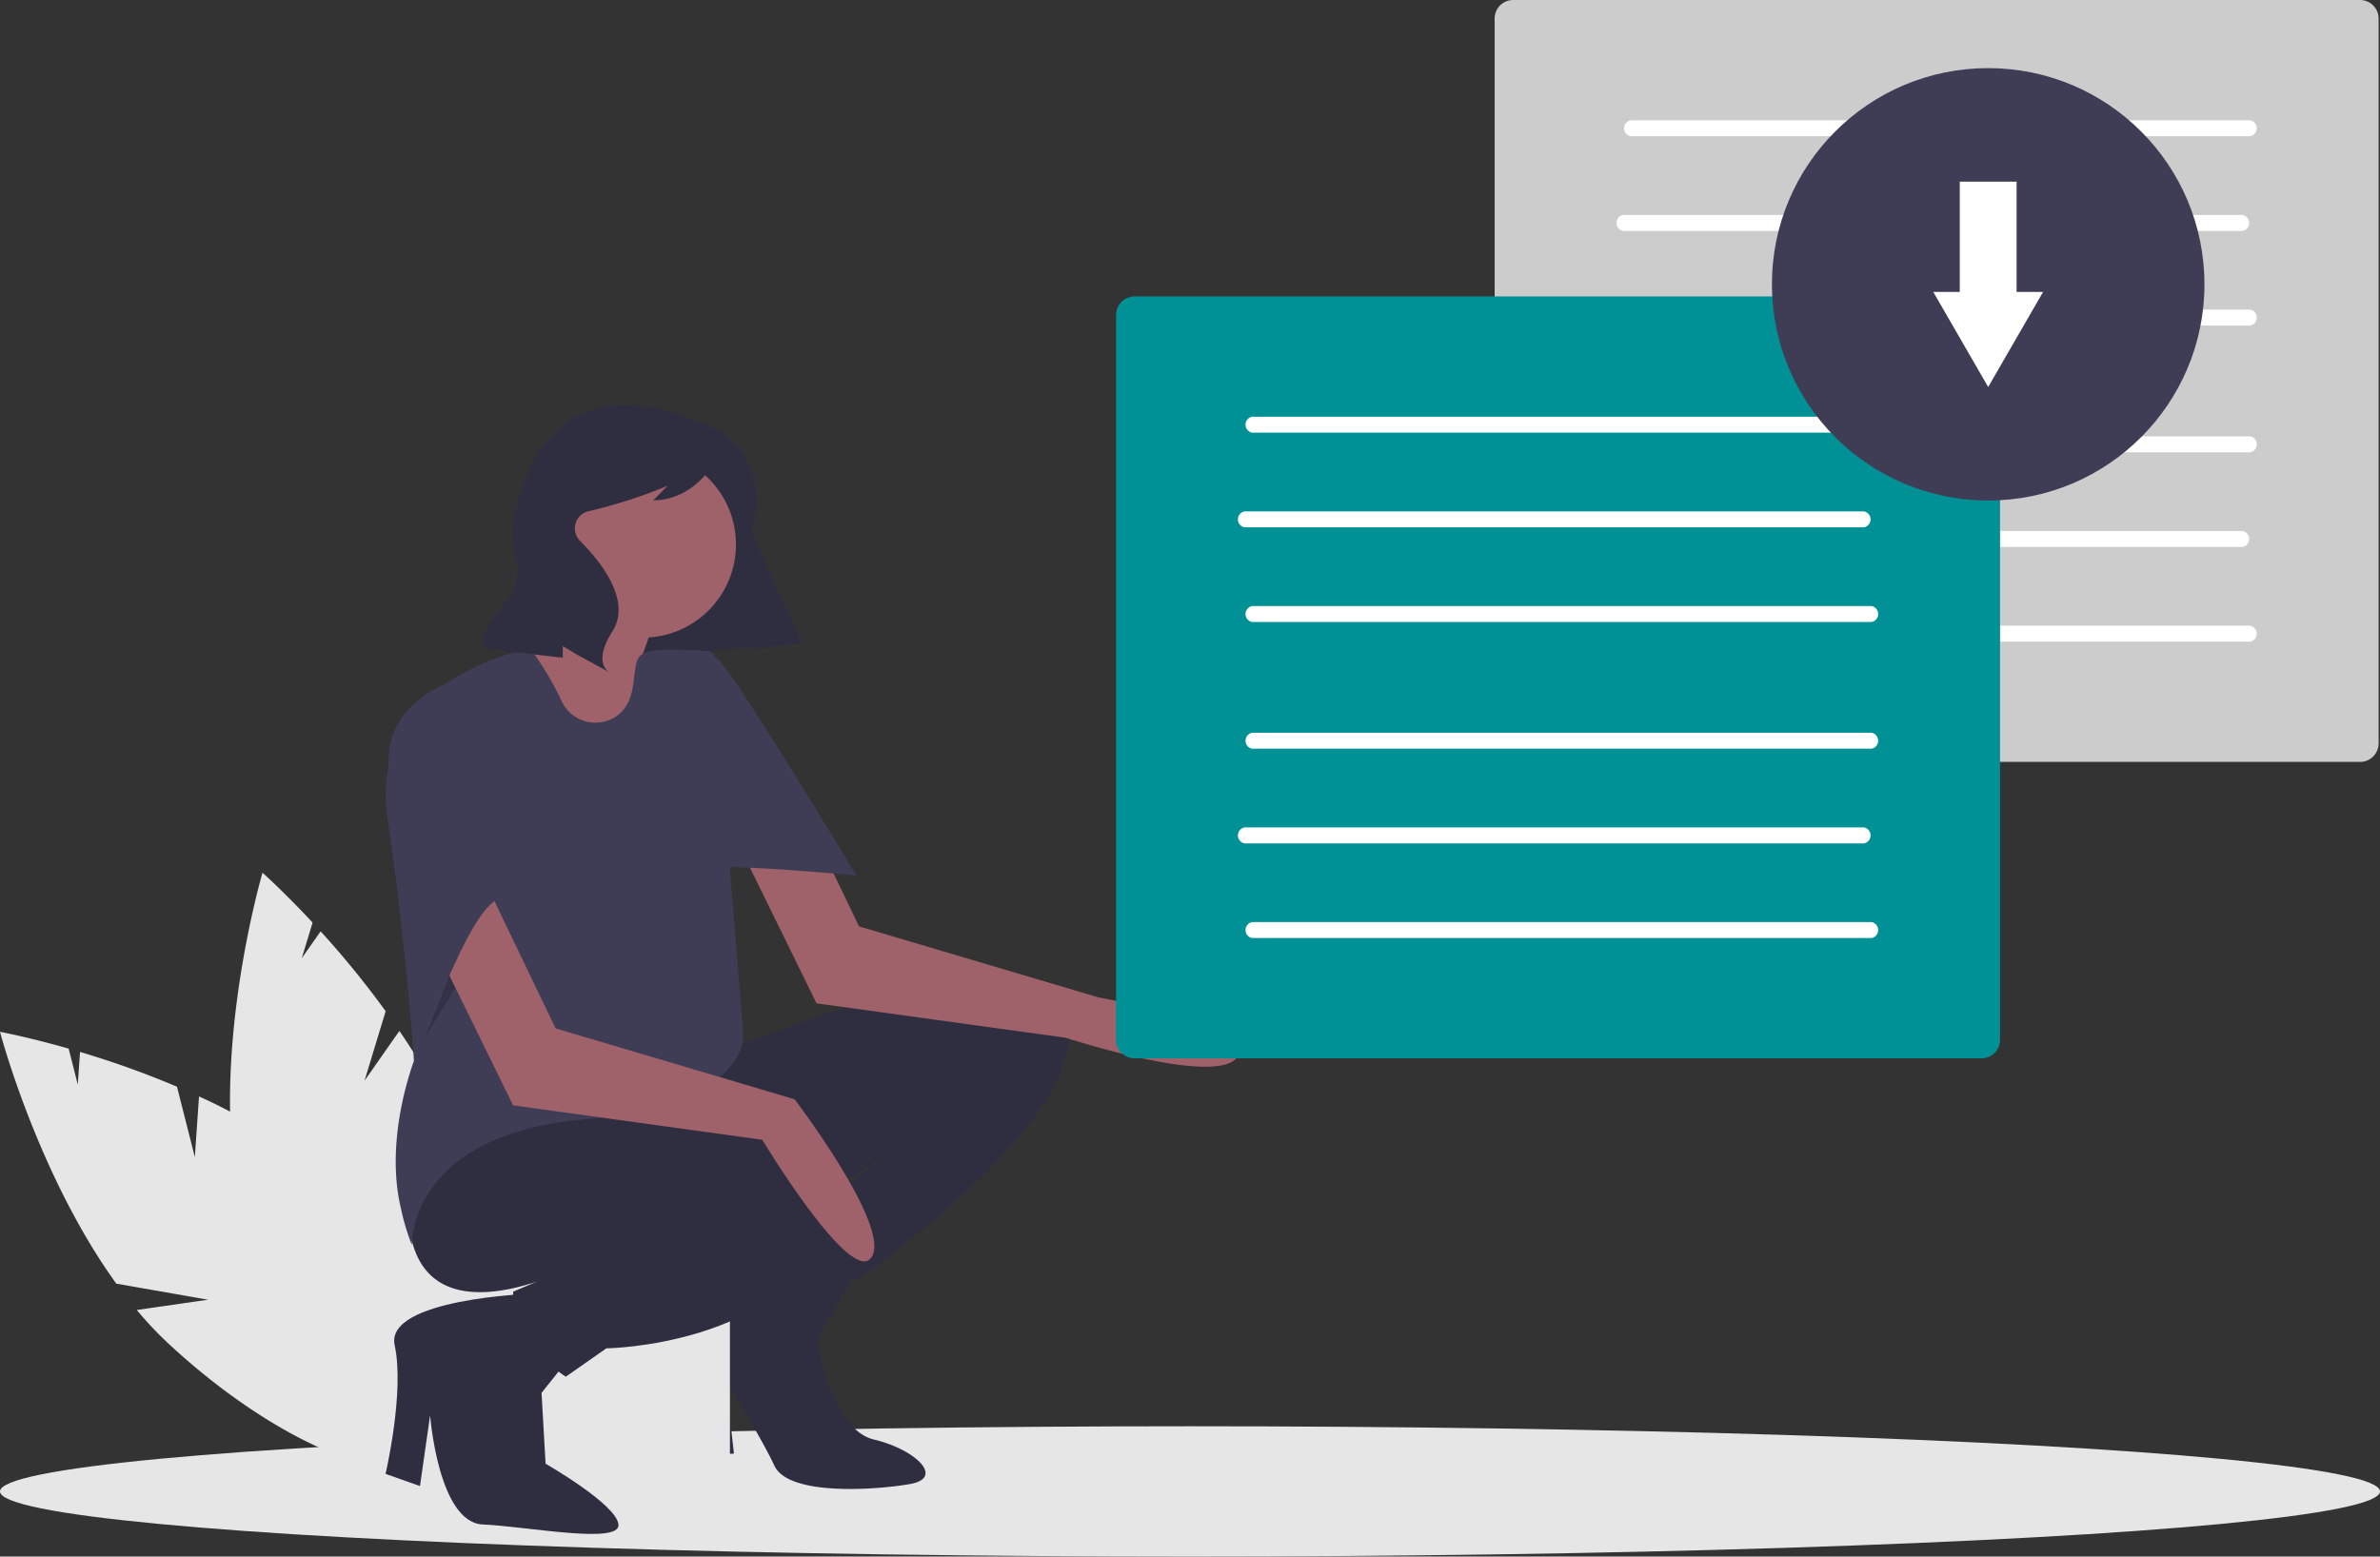 <svg xmlns="http://www.w3.org/2000/svg" width="222.035" height="145.26" viewBox="0 0 222.035 145.26">
  <rect x="0" y="0" width="222.035" height="145.26" fill="#333333" stroke="none"/>
  <g id="Group_16" data-name="Group 16" transform="translate(-349.42 -1486.664)">
    <path id="Path_28" data-name="Path 28" d="M220.177,546.509l-1.665-6.566a85.234,85.234,0,0,0-9.045-3.245l-.21,3.051-.852-3.362C204.593,535.3,202,534.82,202,534.82s3.5,13.32,10.85,23.5l8.561,1.5-6.651.959a34.489,34.489,0,0,0,2.975,3.153c10.688,9.921,22.592,14.472,26.588,10.166s-1.427-15.839-12.115-25.759a45.411,45.411,0,0,0-11.642-7.486Z" transform="translate(147.42 1048.134)" fill="#e6e6e6"/>
    <path id="Path_29" data-name="Path 29" d="M291.477,501.008l1.969-6.481a85.253,85.253,0,0,0-6.066-7.453l-1.757,2.5,1.008-3.318c-2.7-2.9-4.673-4.653-4.673-4.653s-3.887,13.213-2.861,25.728l6.551,5.712-6.189-2.617a34.5,34.5,0,0,0,.917,4.237c4.021,14.017,11.859,24.066,17.506,22.446s6.965-14.3,2.944-28.313a45.41,45.41,0,0,0-6.1-12.426Z" transform="translate(91.952 1086.504)" fill="#e6e6e6"/>
    <ellipse id="Ellipse_1" data-name="Ellipse 1" cx="111.018" cy="6.08" rx="111.018" ry="6.08" transform="translate(349.42 1619.763)" fill="#e6e6e6"/>
    <path id="Path_30" data-name="Path 30" d="M382.456,524.136s29.478-13.038,32.5-3.779-19.463,24.754-19.463,24.754l-9.448-2.645,12.849-9.448s-17.573,12.471-26.454,9.637A24.291,24.291,0,0,1,359.4,531.883Z" transform="translate(33.923 1060.958)" fill="#2f2e41"/>
    <path id="Path_31" data-name="Path 31" d="M447.338,607.364l-3.968,6.992s1.323,8.314,5.291,9.259,6.614,3.59,3.4,4.157-11.338,1.134-12.66-1.7-4.535-7.936-4.535-7.936l.756,6.8-3.779.189-.567-7.747a5.325,5.325,0,0,1,.945-4.913,79.861,79.861,0,0,1,7.378-7.26Z" transform="translate(-17.732 997.381)" fill="#2f2e41"/>
    <path id="Path_32" data-name="Path 32" d="M336.768,592.452a.627.627,0,0,0-.642.61v23.926a.627.627,0,0,0,.642.61h29.4a.628.628,0,0,0,.642-.61V593.063a.627.627,0,0,0-.642-.61Z" transform="translate(50.707 1006.578)" fill="#e6e6e6"/>
    <path id="Path_33" data-name="Path 33" d="M205.071,169.07l-18.715,1.673-5.691-15.509,16.346-3.937Z" transform="translate(219.149 1377.57)" fill="#2f2e41"/>
    <path id="Path_34" data-name="Path 34" d="M353.308,562.086s29.667-.945,24.943,10.393-21.163,11.526-21.163,11.526l-3.779,2.645s-5.1-3.023-4.913-7.936l6.236-2.645s-14.172,7.747-15.873-3.023S353.308,562.086,353.308,562.086Z" transform="translate(48.899 1028.487)" fill="#2f2e41"/>
    <path id="Path_35" data-name="Path 35" d="M344.556,622.426s-13.7.472-12.755,4.818-.85,12-.85,12l3.212,1.134.945-6.614s.756,10.015,4.913,10.2,12.849,1.89,12.66,0-6.8-5.669-6.8-5.669l-.378-6.614,2.268-2.834Z" transform="translate(54.438 984.964)" fill="#2f2e41"/>
    <circle id="Ellipse_2" data-name="Ellipse 2" cx="8.692" cy="8.692" r="8.692" transform="translate(400.695 1528.784)" fill="#9f616a"/>
    <path id="Path_36" data-name="Path 36" d="M368.766,377.2s-.189,7.747-4.913,8.692a4.381,4.381,0,0,0-3.685,5.385l8.031,10.3,10.015-10.96.945-3.968s-4.157,1.7-3.212-.756a29.673,29.673,0,0,0,1.323-4.346Z" transform="translate(33.441 1161.788)" fill="#9f616a"/>
    <path id="Path_37" data-name="Path 37" d="M347.379,411.416a28.159,28.159,0,0,0-2.848-4.748s-15.211,2.551-13.322,15.778,2.456,22.675,2.456,22.675l-.021.061c-1.464,4.2-2.23,9.312-1.207,13.639a21.711,21.711,0,0,0,1.039,3.5s-.378-10.2,15.873-11.715,15.022-8.22,15.022-8.22l-2.645-32.69c-.052-1.173.418-2.814-.756-2.834-2.489-.043-4.686-.35-5.952.283-1.418.709.037,4.5-2.821,6.034a3.492,3.492,0,0,1-4.818-1.759Z" transform="translate(54.37 1140.539)" fill="#3f3d56"/>
    <path id="Path_38" data-name="Path 38" d="M384.668,327.2s3.917,1.306,4.161,6.446a9.29,9.29,0,0,1-.271,2.571c-.225.952-.369,3.009,1.4,5.7a53.037,53.037,0,0,1,3.146,5.422h0l-4.353.544-.926-7.216a35.932,35.932,0,0,0-2.854-10.13l-.03-.067s-1.9,3.537-5.714,3.537l1.36-1.36a48.029,48.029,0,0,1-7.3,2.363,1.642,1.642,0,0,0-.912,2.758l.048.049c1.633,1.633,4.9,5.442,2.993,8.435s-.272,3.809-.272,3.809l-2.993-1.633-1.36-.816V348.7l-7.074-.816s-1.9-.272,2.177-4.9a4.849,4.849,0,0,0,.606-3.345,7.815,7.815,0,0,1-.3-3.655C367.117,330.883,370.7,320.742,384.668,327.2Z" transform="translate(31.132 1199.343)" fill="#2f2e41"/>
    <path id="Path_39" data-name="Path 39" d="M144.437,326.367l-2.276,5.787L145,327.506Z" transform="translate(246.913 1251.333)" opacity="0.2"/>
    <path id="Path_40" data-name="Path 40" d="M338.4,483.223l9.826,20.03,23.242,3.212s8.314,13.794,10.2,10.96-7.18-14.739-7.18-14.739l-22.3-6.614-6.992-14.55Z" transform="translate(49.065 1086.564)" fill="#9f616a"/>
    <path id="Path_41" data-name="Path 41" d="M439.865,449.087l9.826,20.03,23.242,3.212s14.134,4.621,16.023,1.787-13-5.566-13-5.566l-22.3-6.614-6.992-14.55Z" transform="translate(-24.095 1111.179)" fill="#9f616a"/>
    <path id="Path_42" data-name="Path 42" d="M338.015,417.506s-4.724,1.323-5.858,5.669,3.212,27.588,3.212,27.588,4.818-13.888,7.464-12.944C342.833,437.819,343.117,419.585,338.015,417.506Z" transform="translate(53.705 1132.724)" fill="#3f3d56"/>
    <path id="Path_43" data-name="Path 43" d="M426.468,407.816a3.418,3.418,0,0,1,4.913.756c2.268,2.834,12.377,19.557,12.377,19.557s-14.833-1.417-14.833-.472Z" transform="translate(-14.435 1140.241)" fill="#3f3d56"/>
    <path id="Path_44" data-name="Path 44" d="M703.613,189.62a1.728,1.728,0,0,0-1.726,1.726v67.649a1.728,1.728,0,0,0,1.726,1.726h79.015a1.728,1.728,0,0,0,1.726-1.726V191.346a1.728,1.728,0,0,0-1.726-1.726Z" transform="translate(-213.029 1297.044)" fill="#ccc"/>
    <path id="Path_45" data-name="Path 45" d="M745.79,335.6a.759.759,0,0,0,0,1.487H803.6a.759.759,0,0,0,0-1.487Z" transform="translate(-244.248 1191.787)" fill="#fff"/>
    <path id="Path_46" data-name="Path 46" d="M743.243,367.269a.759.759,0,0,0,0,1.487h57.809a.759.759,0,0,0,0-1.487Z" transform="translate(-242.411 1168.948)" fill="#fff"/>
    <path id="Path_47" data-name="Path 47" d="M745.79,398.943a.759.759,0,0,0,0,1.487H803.6a.759.759,0,0,0,0-1.487Z" transform="translate(-244.248 1146.11)" fill="#fff"/>
    <path id="Path_48" data-name="Path 48" d="M745.79,229.863a.759.759,0,0,0,0,1.487H803.6a.759.759,0,0,0,0-1.487Z" transform="translate(-244.248 1268.027)" fill="#fff"/>
    <path id="Path_49" data-name="Path 49" d="M743.243,261.536a.759.759,0,0,0,0,1.487h57.809a.759.759,0,0,0,0-1.487Z" transform="translate(-242.411 1245.188)" fill="#fff"/>
    <path id="Path_50" data-name="Path 50" d="M745.79,293.21a.759.759,0,0,0,0,1.487H803.6a.759.759,0,0,0,0-1.487Z" transform="translate(-244.248 1222.349)" fill="#fff"/>
    <path id="Path_51" data-name="Path 51" d="M577,288.793a1.728,1.728,0,0,0-1.726,1.726v67.649A1.728,1.728,0,0,0,577,359.894h79.015a1.728,1.728,0,0,0,1.726-1.726V290.519a1.728,1.728,0,0,0-1.726-1.726Z" transform="translate(-121.732 1225.534)" fill="#009197"/>
    <path id="Path_52" data-name="Path 52" d="M619.175,434.769a.759.759,0,0,0,0,1.487h57.809a.759.759,0,0,0,0-1.487Z" transform="translate(-152.951 1120.277)" fill="#fff"/>
    <path id="Path_53" data-name="Path 53" d="M616.628,466.443a.759.759,0,0,0,0,1.487h57.809a.759.759,0,0,0,0-1.487Z" transform="translate(-151.114 1097.438)" fill="#fff"/>
    <path id="Path_54" data-name="Path 54" d="M619.175,498.116a.759.759,0,0,0,0,1.487h57.809a.759.759,0,0,0,0-1.487Z" transform="translate(-152.951 1074.599)" fill="#fff"/>
    <path id="Path_55" data-name="Path 55" d="M619.175,329.036a.759.759,0,0,0,0,1.487h57.809a.759.759,0,0,0,0-1.487Z" transform="translate(-152.951 1196.516)" fill="#fff"/>
    <path id="Path_56" data-name="Path 56" d="M616.628,360.71a.759.759,0,0,0,0,1.487h57.809a.759.759,0,0,0,0-1.487Z" transform="translate(-151.114 1173.678)" fill="#fff"/>
    <path id="Path_57" data-name="Path 57" d="M619.175,392.383a.759.759,0,0,0,0,1.487h57.809a.759.759,0,0,0,0-1.487Z" transform="translate(-152.951 1150.839)" fill="#fff"/>
    <circle id="Ellipse_3" data-name="Ellipse 3" cx="20.176" cy="20.176" r="20.176" transform="translate(514.725 1493.021)" fill="#3f3d56"/>
    <path id="Path_58" data-name="Path 58" d="M654.358,71.055V60.764h-5.3V71.055h-2.474l2.562,4.438,2.562,4.438,2.562-4.438,2.562-4.438Z" transform="translate(-116.807 1442.849)" fill="#fff"/>
  </g>
</svg>
